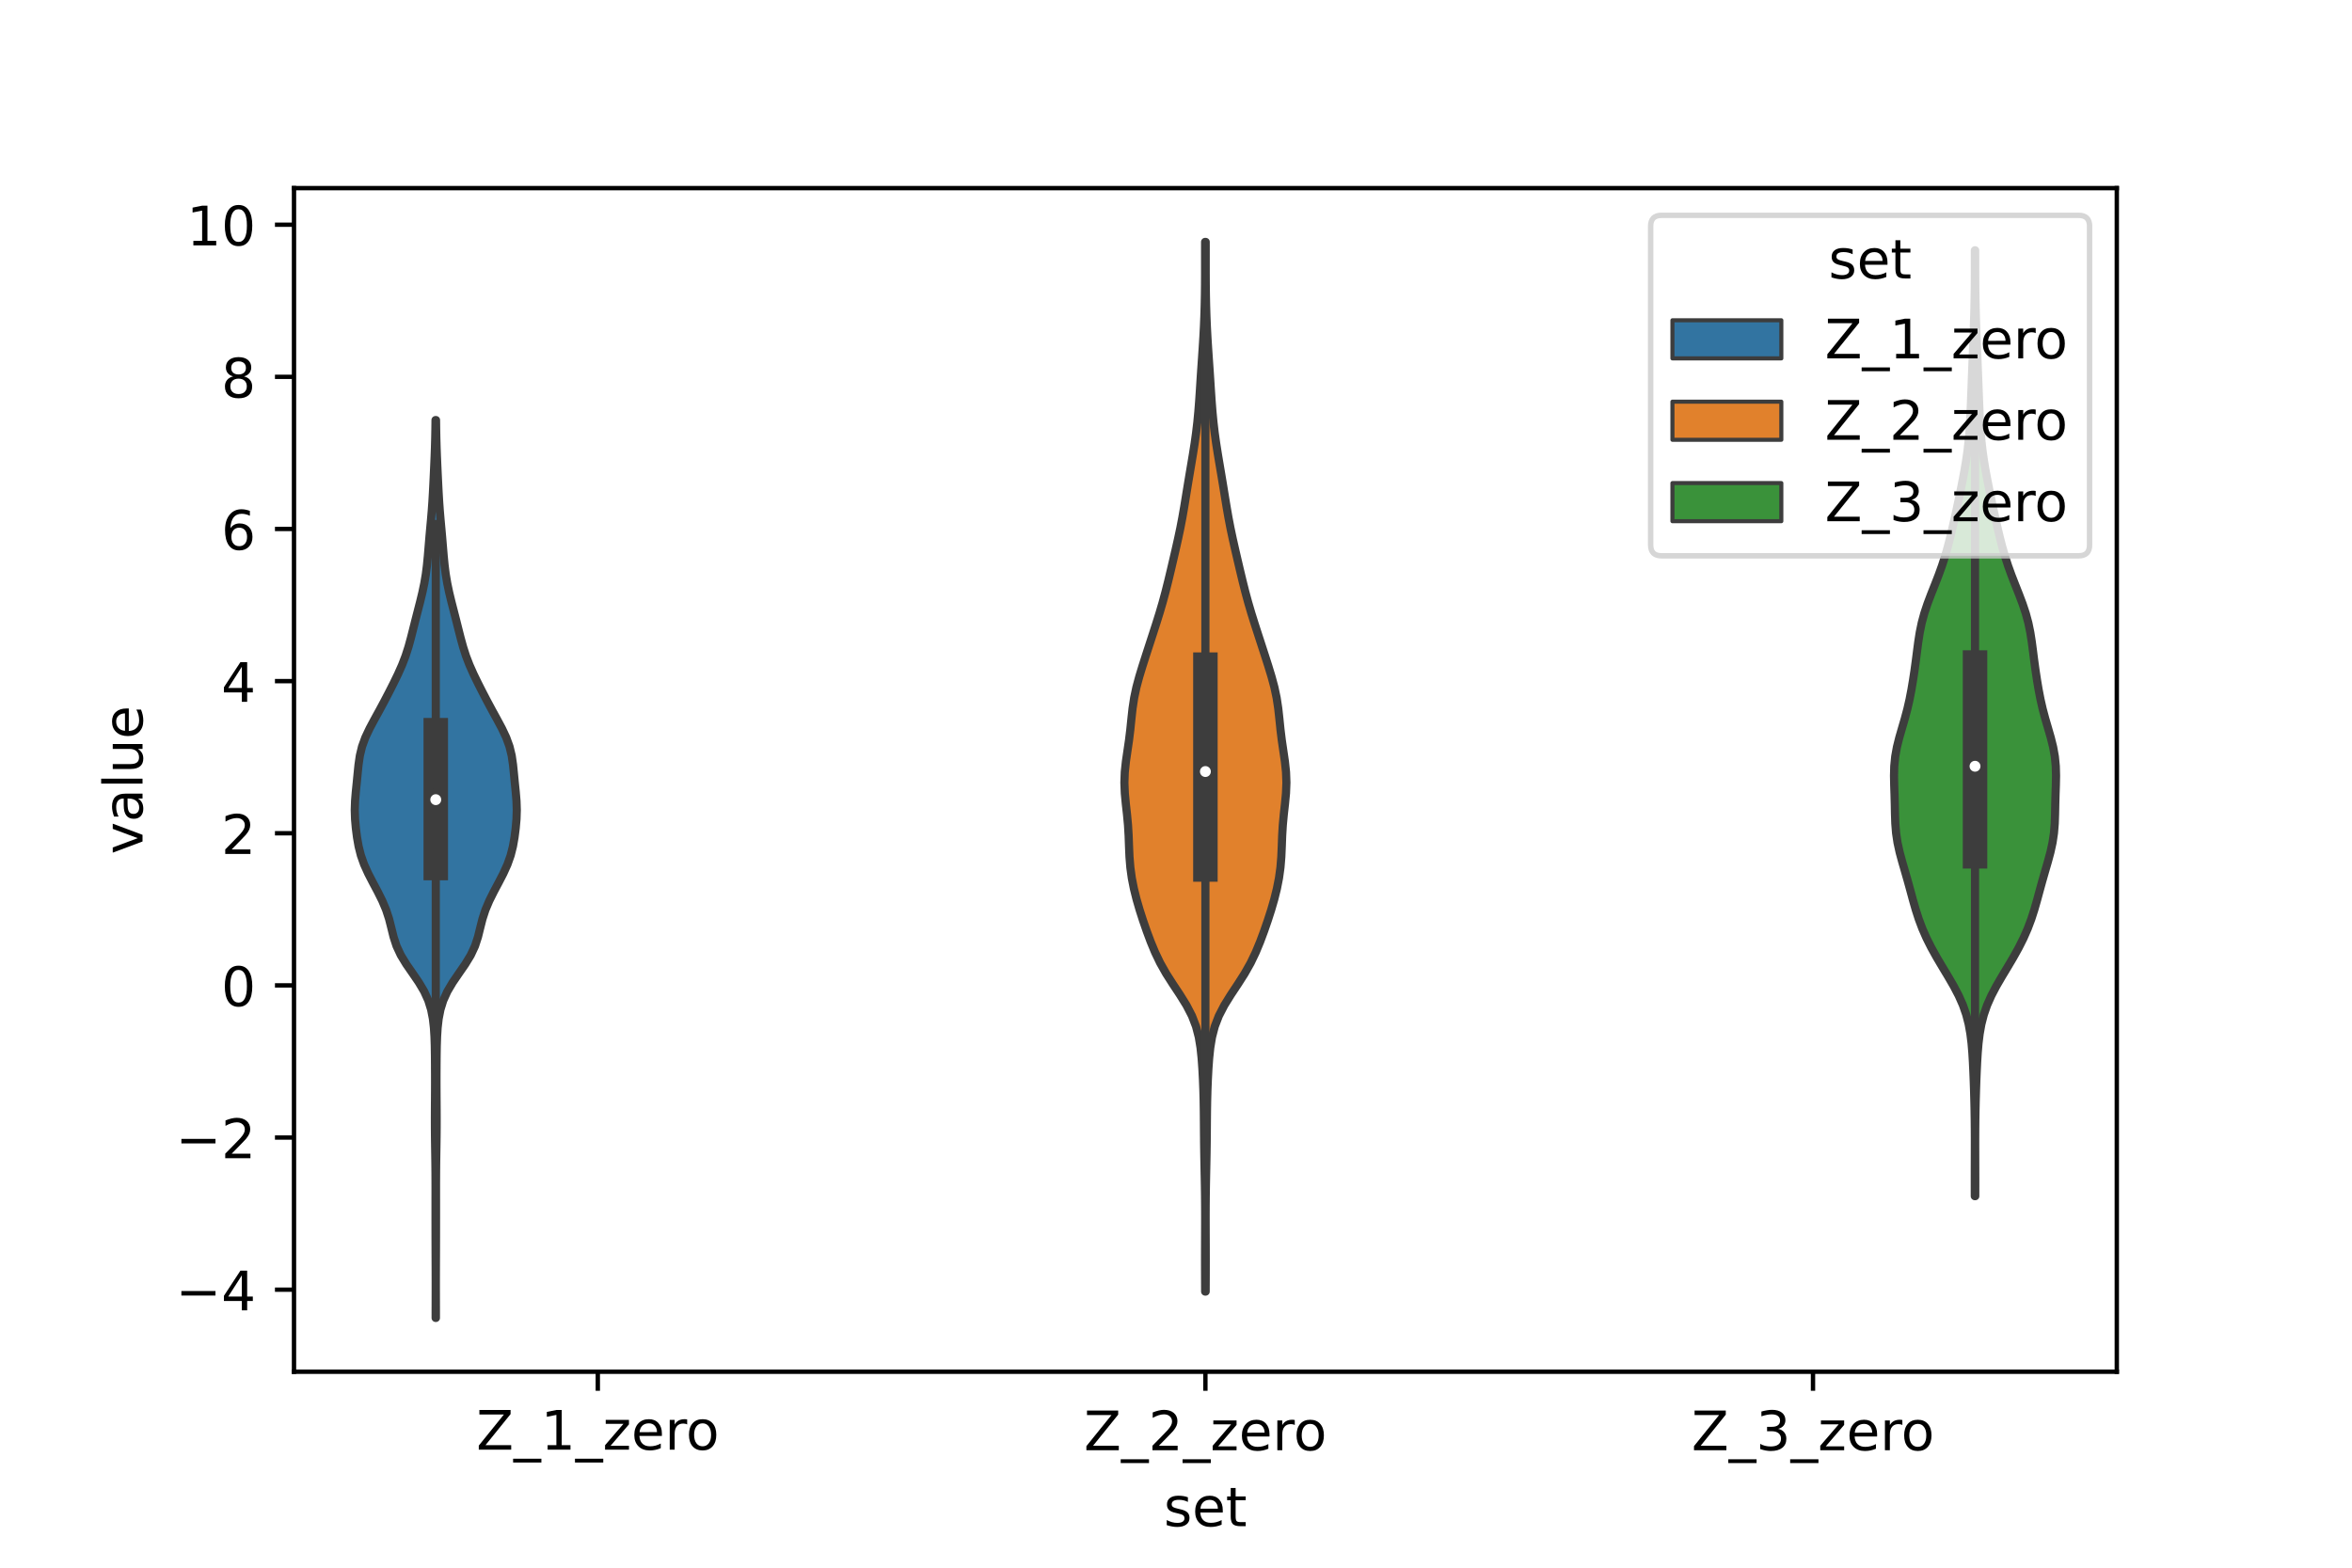<?xml version="1.0" encoding="utf-8" standalone="no"?>
<!DOCTYPE svg PUBLIC "-//W3C//DTD SVG 1.1//EN"
  "http://www.w3.org/Graphics/SVG/1.1/DTD/svg11.dtd">
<!-- Created with matplotlib (https://matplotlib.org/) -->
<svg height="288pt" version="1.1" viewBox="0 0 432 288" width="432pt" xmlns="http://www.w3.org/2000/svg" xmlns:xlink="http://www.w3.org/1999/xlink">
 <defs>
  <style type="text/css">*{stroke-linecap:butt;stroke-linejoin:round;}</style>
 </defs>
 <g id="figure_1">
  <g id="patch_1">
   <path d="M 0 288 
L 432 288 
L 432 0 
L 0 0 
z
" style="fill:#ffffff;"/>
  </g>
  <g id="axes_1">
   <g id="patch_2">
    <path d="M 54 252 
L 388.8 252 
L 388.8 34.56 
L 54 34.56 
z
" style="fill:#ffffff;"/>
   </g>
   <g id="PolyCollection_1">
    <defs>
     <path d="M 80.065 -45.884 
L 80.015 -45.884 
L 80.017 -47.55 
L 80.021 -49.216 
L 80.025 -50.882 
L 80.026 -52.548 
L 80.022 -54.214 
L 80.016 -55.88 
L 80.009 -57.546 
L 80.003 -59.212 
L 79.999 -60.878 
L 79.996 -62.545 
L 79.994 -64.211 
L 79.994 -65.877 
L 79.994 -67.543 
L 79.996 -69.209 
L 79.994 -70.875 
L 79.986 -72.541 
L 79.97 -74.207 
L 79.946 -75.873 
L 79.919 -77.539 
L 79.896 -79.206 
L 79.882 -80.872 
L 79.879 -82.538 
L 79.885 -84.204 
L 79.897 -85.87 
L 79.907 -87.536 
L 79.912 -89.202 
L 79.909 -90.868 
L 79.901 -92.534 
L 79.886 -94.2 
L 79.859 -95.867 
L 79.804 -97.533 
L 79.7 -99.199 
L 79.51 -100.865 
L 79.185 -102.531 
L 78.668 -104.197 
L 77.913 -105.863 
L 76.926 -107.529 
L 75.786 -109.195 
L 74.633 -110.861 
L 73.618 -112.527 
L 72.839 -114.194 
L 72.293 -115.86 
L 71.881 -117.526 
L 71.459 -119.192 
L 70.915 -120.858 
L 70.21 -122.524 
L 69.38 -124.19 
L 68.493 -125.856 
L 67.632 -127.522 
L 66.876 -129.188 
L 66.285 -130.855 
L 65.865 -132.521 
L 65.573 -134.187 
L 65.36 -135.853 
L 65.214 -137.519 
L 65.16 -139.185 
L 65.215 -140.851 
L 65.353 -142.517 
L 65.523 -144.183 
L 65.684 -145.849 
L 65.852 -147.515 
L 66.095 -149.182 
L 66.497 -150.848 
L 67.103 -152.514 
L 67.89 -154.18 
L 68.78 -155.846 
L 69.695 -157.512 
L 70.59 -159.178 
L 71.458 -160.844 
L 72.303 -162.51 
L 73.112 -164.176 
L 73.853 -165.843 
L 74.494 -167.509 
L 75.028 -169.175 
L 75.484 -170.841 
L 75.906 -172.507 
L 76.325 -174.173 
L 76.753 -175.839 
L 77.181 -177.505 
L 77.582 -179.171 
L 77.931 -180.837 
L 78.211 -182.503 
L 78.422 -184.17 
L 78.584 -185.836 
L 78.723 -187.502 
L 78.861 -189.168 
L 79.009 -190.834 
L 79.162 -192.5 
L 79.302 -194.166 
L 79.421 -195.832 
L 79.519 -197.498 
L 79.604 -199.164 
L 79.684 -200.831 
L 79.76 -202.497 
L 79.831 -204.163 
L 79.892 -205.829 
L 79.938 -207.495 
L 79.971 -209.161 
L 79.993 -210.827 
L 80.087 -210.827 
L 80.087 -210.827 
L 80.109 -209.161 
L 80.142 -207.495 
L 80.188 -205.829 
L 80.249 -204.163 
L 80.32 -202.497 
L 80.396 -200.831 
L 80.476 -199.164 
L 80.561 -197.498 
L 80.659 -195.832 
L 80.778 -194.166 
L 80.918 -192.5 
L 81.071 -190.834 
L 81.219 -189.168 
L 81.357 -187.502 
L 81.496 -185.836 
L 81.658 -184.17 
L 81.869 -182.503 
L 82.149 -180.837 
L 82.498 -179.171 
L 82.899 -177.505 
L 83.327 -175.839 
L 83.755 -174.173 
L 84.174 -172.507 
L 84.596 -170.841 
L 85.052 -169.175 
L 85.586 -167.509 
L 86.227 -165.843 
L 86.968 -164.176 
L 87.777 -162.51 
L 88.622 -160.844 
L 89.49 -159.178 
L 90.385 -157.512 
L 91.3 -155.846 
L 92.19 -154.18 
L 92.977 -152.514 
L 93.583 -150.848 
L 93.985 -149.182 
L 94.228 -147.515 
L 94.396 -145.849 
L 94.557 -144.183 
L 94.727 -142.517 
L 94.865 -140.851 
L 94.92 -139.185 
L 94.866 -137.519 
L 94.72 -135.853 
L 94.507 -134.187 
L 94.215 -132.521 
L 93.795 -130.855 
L 93.204 -129.188 
L 92.448 -127.522 
L 91.587 -125.856 
L 90.7 -124.19 
L 89.87 -122.524 
L 89.165 -120.858 
L 88.621 -119.192 
L 88.199 -117.526 
L 87.787 -115.86 
L 87.241 -114.194 
L 86.462 -112.527 
L 85.447 -110.861 
L 84.294 -109.195 
L 83.154 -107.529 
L 82.167 -105.863 
L 81.412 -104.197 
L 80.895 -102.531 
L 80.57 -100.865 
L 80.38 -99.199 
L 80.276 -97.533 
L 80.221 -95.867 
L 80.194 -94.2 
L 80.179 -92.534 
L 80.171 -90.868 
L 80.168 -89.202 
L 80.173 -87.536 
L 80.183 -85.87 
L 80.195 -84.204 
L 80.201 -82.538 
L 80.198 -80.872 
L 80.184 -79.206 
L 80.161 -77.539 
L 80.134 -75.873 
L 80.11 -74.207 
L 80.094 -72.541 
L 80.086 -70.875 
L 80.084 -69.209 
L 80.086 -67.543 
L 80.086 -65.877 
L 80.086 -64.211 
L 80.084 -62.545 
L 80.081 -60.878 
L 80.077 -59.212 
L 80.071 -57.546 
L 80.064 -55.88 
L 80.058 -54.214 
L 80.054 -52.548 
L 80.055 -50.882 
L 80.059 -49.216 
L 80.063 -47.55 
L 80.065 -45.884 
z
" id="mbf8d7dcdfc" style="stroke:#3d3d3d;stroke-width:1.5;"/>
    </defs>
    <g clip-path="url(#p9478567423)">
     <use style="fill:#3274a1;stroke:#3d3d3d;stroke-width:1.5;" x="0" xlink:href="#mbf8d7dcdfc" y="288"/>
    </g>
   </g>
   <g id="PolyCollection_2">
    <defs>
     <path d="M 221.446 -50.726 
L 221.354 -50.726 
L 221.345 -52.674 
L 221.339 -54.622 
L 221.336 -56.569 
L 221.339 -58.517 
L 221.346 -60.465 
L 221.353 -62.413 
L 221.357 -64.361 
L 221.352 -66.308 
L 221.336 -68.256 
L 221.308 -70.204 
L 221.271 -72.152 
L 221.23 -74.099 
L 221.193 -76.047 
L 221.164 -77.995 
L 221.145 -79.943 
L 221.13 -81.891 
L 221.112 -83.838 
L 221.08 -85.786 
L 221.028 -87.734 
L 220.952 -89.682 
L 220.85 -91.629 
L 220.711 -93.577 
L 220.507 -95.525 
L 220.187 -97.473 
L 219.683 -99.421 
L 218.935 -101.368 
L 217.928 -103.316 
L 216.719 -105.264 
L 215.426 -107.212 
L 214.185 -109.159 
L 213.087 -111.107 
L 212.152 -113.055 
L 211.345 -115.003 
L 210.619 -116.951 
L 209.944 -118.898 
L 209.317 -120.846 
L 208.752 -122.794 
L 208.267 -124.742 
L 207.883 -126.69 
L 207.615 -128.637 
L 207.456 -130.585 
L 207.371 -132.533 
L 207.299 -134.481 
L 207.183 -136.428 
L 207.001 -138.376 
L 206.783 -140.324 
L 206.598 -142.272 
L 206.52 -144.22 
L 206.592 -146.167 
L 206.8 -148.115 
L 207.084 -150.063 
L 207.369 -152.011 
L 207.608 -153.958 
L 207.806 -155.906 
L 208.02 -157.854 
L 208.315 -159.802 
L 208.729 -161.75 
L 209.253 -163.697 
L 209.846 -165.645 
L 210.47 -167.593 
L 211.102 -169.541 
L 211.736 -171.488 
L 212.365 -173.436 
L 212.974 -175.384 
L 213.546 -177.332 
L 214.074 -179.28 
L 214.564 -181.227 
L 215.031 -183.175 
L 215.488 -185.123 
L 215.94 -187.071 
L 216.379 -189.018 
L 216.791 -190.966 
L 217.165 -192.914 
L 217.504 -194.862 
L 217.823 -196.81 
L 218.139 -198.757 
L 218.463 -200.705 
L 218.792 -202.653 
L 219.117 -204.601 
L 219.423 -206.549 
L 219.694 -208.496 
L 219.923 -210.444 
L 220.109 -212.392 
L 220.26 -214.34 
L 220.39 -216.287 
L 220.514 -218.235 
L 220.642 -220.183 
L 220.776 -222.131 
L 220.907 -224.079 
L 221.028 -226.026 
L 221.131 -227.974 
L 221.212 -229.922 
L 221.272 -231.87 
L 221.311 -233.817 
L 221.334 -235.765 
L 221.343 -237.713 
L 221.344 -239.661 
L 221.344 -241.609 
L 221.347 -243.556 
L 221.453 -243.556 
L 221.453 -243.556 
L 221.456 -241.609 
L 221.456 -239.661 
L 221.457 -237.713 
L 221.466 -235.765 
L 221.489 -233.817 
L 221.528 -231.87 
L 221.588 -229.922 
L 221.669 -227.974 
L 221.772 -226.026 
L 221.893 -224.079 
L 222.024 -222.131 
L 222.158 -220.183 
L 222.286 -218.235 
L 222.41 -216.287 
L 222.54 -214.34 
L 222.691 -212.392 
L 222.877 -210.444 
L 223.106 -208.496 
L 223.377 -206.549 
L 223.683 -204.601 
L 224.008 -202.653 
L 224.337 -200.705 
L 224.661 -198.757 
L 224.977 -196.81 
L 225.296 -194.862 
L 225.635 -192.914 
L 226.009 -190.966 
L 226.421 -189.018 
L 226.86 -187.071 
L 227.312 -185.123 
L 227.769 -183.175 
L 228.236 -181.227 
L 228.726 -179.28 
L 229.254 -177.332 
L 229.826 -175.384 
L 230.435 -173.436 
L 231.064 -171.488 
L 231.698 -169.541 
L 232.33 -167.593 
L 232.954 -165.645 
L 233.547 -163.697 
L 234.071 -161.75 
L 234.485 -159.802 
L 234.78 -157.854 
L 234.994 -155.906 
L 235.192 -153.958 
L 235.431 -152.011 
L 235.716 -150.063 
L 236 -148.115 
L 236.208 -146.167 
L 236.28 -144.22 
L 236.202 -142.272 
L 236.017 -140.324 
L 235.799 -138.376 
L 235.617 -136.428 
L 235.501 -134.481 
L 235.429 -132.533 
L 235.344 -130.585 
L 235.185 -128.637 
L 234.917 -126.69 
L 234.533 -124.742 
L 234.048 -122.794 
L 233.483 -120.846 
L 232.856 -118.898 
L 232.181 -116.951 
L 231.455 -115.003 
L 230.648 -113.055 
L 229.713 -111.107 
L 228.615 -109.159 
L 227.374 -107.212 
L 226.081 -105.264 
L 224.872 -103.316 
L 223.865 -101.368 
L 223.117 -99.421 
L 222.613 -97.473 
L 222.293 -95.525 
L 222.089 -93.577 
L 221.95 -91.629 
L 221.848 -89.682 
L 221.772 -87.734 
L 221.72 -85.786 
L 221.688 -83.838 
L 221.67 -81.891 
L 221.655 -79.943 
L 221.636 -77.995 
L 221.607 -76.047 
L 221.57 -74.099 
L 221.529 -72.152 
L 221.492 -70.204 
L 221.464 -68.256 
L 221.448 -66.308 
L 221.443 -64.361 
L 221.447 -62.413 
L 221.454 -60.465 
L 221.461 -58.517 
L 221.464 -56.569 
L 221.461 -54.622 
L 221.455 -52.674 
L 221.446 -50.726 
z
" id="md37f0e99a9" style="stroke:#3d3d3d;stroke-width:1.5;"/>
    </defs>
    <g clip-path="url(#p9478567423)">
     <use style="fill:#e1812c;stroke:#3d3d3d;stroke-width:1.5;" x="0" xlink:href="#md37f0e99a9" y="288"/>
    </g>
   </g>
   <g id="PolyCollection_3">
    <defs>
     <path d="M 362.801 -68.256 
L 362.719 -68.256 
L 362.715 -70.011 
L 362.715 -71.766 
L 362.718 -73.521 
L 362.723 -75.277 
L 362.727 -77.032 
L 362.728 -78.787 
L 362.721 -80.542 
L 362.704 -82.297 
L 362.676 -84.052 
L 362.637 -85.808 
L 362.586 -87.563 
L 362.527 -89.318 
L 362.457 -91.073 
L 362.375 -92.828 
L 362.269 -94.584 
L 362.123 -96.339 
L 361.909 -98.094 
L 361.595 -99.849 
L 361.145 -101.604 
L 360.533 -103.359 
L 359.753 -105.115 
L 358.83 -106.87 
L 357.811 -108.625 
L 356.754 -110.38 
L 355.715 -112.135 
L 354.739 -113.891 
L 353.856 -115.646 
L 353.084 -117.401 
L 352.424 -119.156 
L 351.858 -120.911 
L 351.356 -122.667 
L 350.88 -124.422 
L 350.397 -126.177 
L 349.893 -127.932 
L 349.383 -129.687 
L 348.909 -131.442 
L 348.524 -133.198 
L 348.261 -134.953 
L 348.119 -136.708 
L 348.058 -138.463 
L 348.023 -140.218 
L 347.975 -141.974 
L 347.915 -143.729 
L 347.88 -145.484 
L 347.926 -147.239 
L 348.098 -148.994 
L 348.413 -150.75 
L 348.85 -152.505 
L 349.357 -154.26 
L 349.87 -156.015 
L 350.337 -157.77 
L 350.738 -159.525 
L 351.076 -161.281 
L 351.371 -163.036 
L 351.637 -164.791 
L 351.878 -166.546 
L 352.102 -168.301 
L 352.332 -170.057 
L 352.606 -171.812 
L 352.968 -173.567 
L 353.442 -175.322 
L 354.026 -177.077 
L 354.689 -178.832 
L 355.386 -180.588 
L 356.069 -182.343 
L 356.703 -184.098 
L 357.271 -185.853 
L 357.773 -187.608 
L 358.225 -189.364 
L 358.642 -191.119 
L 359.038 -192.874 
L 359.422 -194.629 
L 359.796 -196.384 
L 360.16 -198.14 
L 360.509 -199.895 
L 360.835 -201.65 
L 361.127 -203.405 
L 361.376 -205.16 
L 361.577 -206.915 
L 361.73 -208.671 
L 361.844 -210.426 
L 361.931 -212.181 
L 362.005 -213.936 
L 362.074 -215.691 
L 362.141 -217.447 
L 362.208 -219.202 
L 362.275 -220.957 
L 362.343 -222.712 
L 362.412 -224.467 
L 362.48 -226.222 
L 362.545 -227.978 
L 362.601 -229.733 
L 362.648 -231.488 
L 362.684 -233.243 
L 362.708 -234.998 
L 362.721 -236.754 
L 362.728 -238.509 
L 362.73 -240.264 
L 362.732 -242.019 
L 362.788 -242.019 
L 362.788 -242.019 
L 362.79 -240.264 
L 362.792 -238.509 
L 362.799 -236.754 
L 362.812 -234.998 
L 362.836 -233.243 
L 362.872 -231.488 
L 362.919 -229.733 
L 362.975 -227.978 
L 363.04 -226.222 
L 363.108 -224.467 
L 363.177 -222.712 
L 363.245 -220.957 
L 363.312 -219.202 
L 363.379 -217.447 
L 363.446 -215.691 
L 363.515 -213.936 
L 363.589 -212.181 
L 363.676 -210.426 
L 363.79 -208.671 
L 363.943 -206.915 
L 364.144 -205.16 
L 364.393 -203.405 
L 364.685 -201.65 
L 365.011 -199.895 
L 365.36 -198.14 
L 365.724 -196.384 
L 366.098 -194.629 
L 366.482 -192.874 
L 366.878 -191.119 
L 367.295 -189.364 
L 367.747 -187.608 
L 368.249 -185.853 
L 368.817 -184.098 
L 369.451 -182.343 
L 370.134 -180.588 
L 370.831 -178.832 
L 371.494 -177.077 
L 372.078 -175.322 
L 372.552 -173.567 
L 372.914 -171.812 
L 373.188 -170.057 
L 373.418 -168.301 
L 373.642 -166.546 
L 373.883 -164.791 
L 374.149 -163.036 
L 374.444 -161.281 
L 374.782 -159.525 
L 375.183 -157.77 
L 375.65 -156.015 
L 376.163 -154.26 
L 376.67 -152.505 
L 377.107 -150.75 
L 377.422 -148.994 
L 377.594 -147.239 
L 377.64 -145.484 
L 377.605 -143.729 
L 377.545 -141.974 
L 377.497 -140.218 
L 377.462 -138.463 
L 377.401 -136.708 
L 377.259 -134.953 
L 376.996 -133.198 
L 376.611 -131.442 
L 376.137 -129.687 
L 375.627 -127.932 
L 375.123 -126.177 
L 374.64 -124.422 
L 374.164 -122.667 
L 373.662 -120.911 
L 373.096 -119.156 
L 372.436 -117.401 
L 371.664 -115.646 
L 370.781 -113.891 
L 369.805 -112.135 
L 368.766 -110.38 
L 367.709 -108.625 
L 366.69 -106.87 
L 365.767 -105.115 
L 364.987 -103.359 
L 364.375 -101.604 
L 363.925 -99.849 
L 363.611 -98.094 
L 363.397 -96.339 
L 363.251 -94.584 
L 363.145 -92.828 
L 363.063 -91.073 
L 362.993 -89.318 
L 362.934 -87.563 
L 362.883 -85.808 
L 362.844 -84.052 
L 362.816 -82.297 
L 362.799 -80.542 
L 362.792 -78.787 
L 362.793 -77.032 
L 362.797 -75.277 
L 362.802 -73.521 
L 362.805 -71.766 
L 362.805 -70.011 
L 362.801 -68.256 
z
" id="m9f0890b90f" style="stroke:#3d3d3d;stroke-width:1.5;"/>
    </defs>
    <g clip-path="url(#p9478567423)">
     <use style="fill:#3a923a;stroke:#3d3d3d;stroke-width:1.5;" x="0" xlink:href="#m9f0890b90f" y="288"/>
    </g>
   </g>
   <g id="patch_3">
    <path clip-path="url(#p9478567423)" d="M 109.8 181.027 
L 109.8 181.027 
L 109.8 181.027 
L 109.8 181.027 
z
" style="fill:#3274a1;stroke:#3d3d3d;stroke-linejoin:miter;stroke-width:0.75;"/>
   </g>
   <g id="patch_4">
    <path clip-path="url(#p9478567423)" d="M 109.8 181.027 
L 109.8 181.027 
L 109.8 181.027 
L 109.8 181.027 
z
" style="fill:#e1812c;stroke:#3d3d3d;stroke-linejoin:miter;stroke-width:0.75;"/>
   </g>
   <g id="patch_5">
    <path clip-path="url(#p9478567423)" d="M 109.8 181.027 
L 109.8 181.027 
L 109.8 181.027 
L 109.8 181.027 
z
" style="fill:#3a923a;stroke:#3d3d3d;stroke-linejoin:miter;stroke-width:0.75;"/>
   </g>
   <g id="matplotlib.axis_1">
    <g id="xtick_1">
     <g id="line2d_1">
      <defs>
       <path d="M 0 0 
L 0 3.5 
" id="m2b8c03f93f" style="stroke:#000000;stroke-width:0.8;"/>
      </defs>
      <g>
       <use style="stroke:#000000;stroke-width:0.8;" x="109.8" xlink:href="#m2b8c03f93f" y="252"/>
      </g>
     </g>
     <g id="text_1">
      <!-- Z_1_zero -->
      <g transform="translate(87.491 266.32)scale(0.1 -0.1)">
       <defs>
        <path d="M 5.609 72.906 
L 62.891 72.906 
L 62.891 65.375 
L 16.797 8.297 
L 64.016 8.297 
L 64.016 0 
L 4.5 0 
L 4.5 7.516 
L 50.594 64.594 
L 5.609 64.594 
z
" id="DejaVuSans-90"/>
        <path d="M 50.984 -16.609 
L 50.984 -23.578 
L -0.984 -23.578 
L -0.984 -16.609 
z
" id="DejaVuSans-95"/>
        <path d="M 12.406 8.297 
L 28.516 8.297 
L 28.516 63.922 
L 10.984 60.406 
L 10.984 69.391 
L 28.422 72.906 
L 38.281 72.906 
L 38.281 8.297 
L 54.391 8.297 
L 54.391 0 
L 12.406 0 
z
" id="DejaVuSans-49"/>
        <path d="M 5.516 54.688 
L 48.188 54.688 
L 48.188 46.484 
L 14.406 7.172 
L 48.188 7.172 
L 48.188 0 
L 4.297 0 
L 4.297 8.203 
L 38.094 47.516 
L 5.516 47.516 
z
" id="DejaVuSans-122"/>
        <path d="M 56.203 29.594 
L 56.203 25.203 
L 14.891 25.203 
Q 15.484 15.922 20.484 11.062 
Q 25.484 6.203 34.422 6.203 
Q 39.594 6.203 44.453 7.469 
Q 49.312 8.734 54.109 11.281 
L 54.109 2.781 
Q 49.266 0.734 44.188 -0.344 
Q 39.109 -1.422 33.891 -1.422 
Q 20.797 -1.422 13.156 6.188 
Q 5.516 13.812 5.516 26.812 
Q 5.516 40.234 12.766 48.109 
Q 20.016 56 32.328 56 
Q 43.359 56 49.781 48.891 
Q 56.203 41.797 56.203 29.594 
z
M 47.219 32.234 
Q 47.125 39.594 43.094 43.984 
Q 39.062 48.391 32.422 48.391 
Q 24.906 48.391 20.391 44.141 
Q 15.875 39.891 15.188 32.172 
z
" id="DejaVuSans-101"/>
        <path d="M 41.109 46.297 
Q 39.594 47.172 37.812 47.578 
Q 36.031 48 33.891 48 
Q 26.266 48 22.188 43.047 
Q 18.109 38.094 18.109 28.812 
L 18.109 0 
L 9.078 0 
L 9.078 54.688 
L 18.109 54.688 
L 18.109 46.188 
Q 20.953 51.172 25.484 53.578 
Q 30.031 56 36.531 56 
Q 37.453 56 38.578 55.875 
Q 39.703 55.766 41.062 55.516 
z
" id="DejaVuSans-114"/>
        <path d="M 30.609 48.391 
Q 23.391 48.391 19.188 42.75 
Q 14.984 37.109 14.984 27.297 
Q 14.984 17.484 19.156 11.844 
Q 23.344 6.203 30.609 6.203 
Q 37.797 6.203 41.984 11.859 
Q 46.188 17.531 46.188 27.297 
Q 46.188 37.016 41.984 42.703 
Q 37.797 48.391 30.609 48.391 
z
M 30.609 56 
Q 42.328 56 49.016 48.375 
Q 55.719 40.766 55.719 27.297 
Q 55.719 13.875 49.016 6.219 
Q 42.328 -1.422 30.609 -1.422 
Q 18.844 -1.422 12.172 6.219 
Q 5.516 13.875 5.516 27.297 
Q 5.516 40.766 12.172 48.375 
Q 18.844 56 30.609 56 
z
" id="DejaVuSans-111"/>
       </defs>
       <use xlink:href="#DejaVuSans-90"/>
       <use x="68.506" xlink:href="#DejaVuSans-95"/>
       <use x="118.506" xlink:href="#DejaVuSans-49"/>
       <use x="182.129" xlink:href="#DejaVuSans-95"/>
       <use x="232.129" xlink:href="#DejaVuSans-122"/>
       <use x="284.619" xlink:href="#DejaVuSans-101"/>
       <use x="346.143" xlink:href="#DejaVuSans-114"/>
       <use x="385.006" xlink:href="#DejaVuSans-111"/>
      </g>
     </g>
    </g>
    <g id="xtick_2">
     <g id="line2d_2">
      <g>
       <use style="stroke:#000000;stroke-width:0.8;" x="221.4" xlink:href="#m2b8c03f93f" y="252"/>
      </g>
     </g>
     <g id="text_2">
      <!-- Z_2_zero -->
      <g transform="translate(199.091 266.422)scale(0.1 -0.1)">
       <defs>
        <path d="M 19.188 8.297 
L 53.609 8.297 
L 53.609 0 
L 7.328 0 
L 7.328 8.297 
Q 12.938 14.109 22.625 23.891 
Q 32.328 33.688 34.812 36.531 
Q 39.547 41.844 41.422 45.531 
Q 43.312 49.219 43.312 52.781 
Q 43.312 58.594 39.234 62.25 
Q 35.156 65.922 28.609 65.922 
Q 23.969 65.922 18.812 64.312 
Q 13.672 62.703 7.812 59.422 
L 7.812 69.391 
Q 13.766 71.781 18.938 73 
Q 24.125 74.219 28.422 74.219 
Q 39.75 74.219 46.484 68.547 
Q 53.219 62.891 53.219 53.422 
Q 53.219 48.922 51.531 44.891 
Q 49.859 40.875 45.406 35.406 
Q 44.188 33.984 37.641 27.219 
Q 31.109 20.453 19.188 8.297 
z
" id="DejaVuSans-50"/>
       </defs>
       <use xlink:href="#DejaVuSans-90"/>
       <use x="68.506" xlink:href="#DejaVuSans-95"/>
       <use x="118.506" xlink:href="#DejaVuSans-50"/>
       <use x="182.129" xlink:href="#DejaVuSans-95"/>
       <use x="232.129" xlink:href="#DejaVuSans-122"/>
       <use x="284.619" xlink:href="#DejaVuSans-101"/>
       <use x="346.143" xlink:href="#DejaVuSans-114"/>
       <use x="385.006" xlink:href="#DejaVuSans-111"/>
      </g>
     </g>
    </g>
    <g id="xtick_3">
     <g id="line2d_3">
      <g>
       <use style="stroke:#000000;stroke-width:0.8;" x="333" xlink:href="#m2b8c03f93f" y="252"/>
      </g>
     </g>
     <g id="text_3">
      <!-- Z_3_zero -->
      <g transform="translate(310.691 266.422)scale(0.1 -0.1)">
       <defs>
        <path d="M 40.578 39.312 
Q 47.656 37.797 51.625 33 
Q 55.609 28.219 55.609 21.188 
Q 55.609 10.406 48.188 4.484 
Q 40.766 -1.422 27.094 -1.422 
Q 22.516 -1.422 17.656 -0.516 
Q 12.797 0.391 7.625 2.203 
L 7.625 11.719 
Q 11.719 9.328 16.594 8.109 
Q 21.484 6.891 26.812 6.891 
Q 36.078 6.891 40.938 10.547 
Q 45.797 14.203 45.797 21.188 
Q 45.797 27.641 41.281 31.266 
Q 36.766 34.906 28.719 34.906 
L 20.219 34.906 
L 20.219 43.016 
L 29.109 43.016 
Q 36.375 43.016 40.234 45.922 
Q 44.094 48.828 44.094 54.297 
Q 44.094 59.906 40.109 62.906 
Q 36.141 65.922 28.719 65.922 
Q 24.656 65.922 20.016 65.031 
Q 15.375 64.156 9.812 62.312 
L 9.812 71.094 
Q 15.438 72.656 20.344 73.438 
Q 25.25 74.219 29.594 74.219 
Q 40.828 74.219 47.359 69.109 
Q 53.906 64.016 53.906 55.328 
Q 53.906 49.266 50.438 45.094 
Q 46.969 40.922 40.578 39.312 
z
" id="DejaVuSans-51"/>
       </defs>
       <use xlink:href="#DejaVuSans-90"/>
       <use x="68.506" xlink:href="#DejaVuSans-95"/>
       <use x="118.506" xlink:href="#DejaVuSans-51"/>
       <use x="182.129" xlink:href="#DejaVuSans-95"/>
       <use x="232.129" xlink:href="#DejaVuSans-122"/>
       <use x="284.619" xlink:href="#DejaVuSans-101"/>
       <use x="346.143" xlink:href="#DejaVuSans-114"/>
       <use x="385.006" xlink:href="#DejaVuSans-111"/>
      </g>
     </g>
    </g>
    <g id="text_4">
     <!-- set -->
     <g transform="translate(213.759 280.378)scale(0.1 -0.1)">
      <defs>
       <path d="M 44.281 53.078 
L 44.281 44.578 
Q 40.484 46.531 36.375 47.5 
Q 32.281 48.484 27.875 48.484 
Q 21.188 48.484 17.844 46.438 
Q 14.5 44.391 14.5 40.281 
Q 14.5 37.156 16.891 35.375 
Q 19.281 33.594 26.516 31.984 
L 29.594 31.297 
Q 39.156 29.25 43.188 25.516 
Q 47.219 21.781 47.219 15.094 
Q 47.219 7.469 41.188 3.016 
Q 35.156 -1.422 24.609 -1.422 
Q 20.219 -1.422 15.453 -0.562 
Q 10.688 0.297 5.422 2 
L 5.422 11.281 
Q 10.406 8.688 15.234 7.391 
Q 20.062 6.109 24.812 6.109 
Q 31.156 6.109 34.562 8.281 
Q 37.984 10.453 37.984 14.406 
Q 37.984 18.062 35.516 20.016 
Q 33.062 21.969 24.703 23.781 
L 21.578 24.516 
Q 13.234 26.266 9.516 29.906 
Q 5.812 33.547 5.812 39.891 
Q 5.812 47.609 11.281 51.797 
Q 16.75 56 26.812 56 
Q 31.781 56 36.172 55.266 
Q 40.578 54.547 44.281 53.078 
z
" id="DejaVuSans-115"/>
       <path d="M 18.312 70.219 
L 18.312 54.688 
L 36.812 54.688 
L 36.812 47.703 
L 18.312 47.703 
L 18.312 18.016 
Q 18.312 11.328 20.141 9.422 
Q 21.969 7.516 27.594 7.516 
L 36.812 7.516 
L 36.812 0 
L 27.594 0 
Q 17.188 0 13.234 3.875 
Q 9.281 7.766 9.281 18.016 
L 9.281 47.703 
L 2.688 47.703 
L 2.688 54.688 
L 9.281 54.688 
L 9.281 70.219 
z
" id="DejaVuSans-116"/>
      </defs>
      <use xlink:href="#DejaVuSans-115"/>
      <use x="52.1" xlink:href="#DejaVuSans-101"/>
      <use x="113.623" xlink:href="#DejaVuSans-116"/>
     </g>
    </g>
   </g>
   <g id="matplotlib.axis_2">
    <g id="ytick_1">
     <g id="line2d_4">
      <defs>
       <path d="M 0 0 
L -3.5 0 
" id="m8e51a8c668" style="stroke:#000000;stroke-width:0.8;"/>
      </defs>
      <g>
       <use style="stroke:#000000;stroke-width:0.8;" x="54" xlink:href="#m8e51a8c668" y="236.925"/>
      </g>
     </g>
     <g id="text_5">
      <!-- −4 -->
      <g transform="translate(32.258 240.725)scale(0.1 -0.1)">
       <defs>
        <path d="M 10.594 35.5 
L 73.188 35.5 
L 73.188 27.203 
L 10.594 27.203 
z
" id="DejaVuSans-8722"/>
        <path d="M 37.797 64.312 
L 12.891 25.391 
L 37.797 25.391 
z
M 35.203 72.906 
L 47.609 72.906 
L 47.609 25.391 
L 58.016 25.391 
L 58.016 17.188 
L 47.609 17.188 
L 47.609 0 
L 37.797 0 
L 37.797 17.188 
L 4.891 17.188 
L 4.891 26.703 
z
" id="DejaVuSans-52"/>
       </defs>
       <use xlink:href="#DejaVuSans-8722"/>
       <use x="83.789" xlink:href="#DejaVuSans-52"/>
      </g>
     </g>
    </g>
    <g id="ytick_2">
     <g id="line2d_5">
      <g>
       <use style="stroke:#000000;stroke-width:0.8;" x="54" xlink:href="#m8e51a8c668" y="208.976"/>
      </g>
     </g>
     <g id="text_6">
      <!-- −2 -->
      <g transform="translate(32.258 212.775)scale(0.1 -0.1)">
       <use xlink:href="#DejaVuSans-8722"/>
       <use x="83.789" xlink:href="#DejaVuSans-50"/>
      </g>
     </g>
    </g>
    <g id="ytick_3">
     <g id="line2d_6">
      <g>
       <use style="stroke:#000000;stroke-width:0.8;" x="54" xlink:href="#m8e51a8c668" y="181.027"/>
      </g>
     </g>
     <g id="text_7">
      <!-- 0 -->
      <g transform="translate(40.638 184.826)scale(0.1 -0.1)">
       <defs>
        <path d="M 31.781 66.406 
Q 24.172 66.406 20.328 58.906 
Q 16.5 51.422 16.5 36.375 
Q 16.5 21.391 20.328 13.891 
Q 24.172 6.391 31.781 6.391 
Q 39.453 6.391 43.281 13.891 
Q 47.125 21.391 47.125 36.375 
Q 47.125 51.422 43.281 58.906 
Q 39.453 66.406 31.781 66.406 
z
M 31.781 74.219 
Q 44.047 74.219 50.516 64.516 
Q 56.984 54.828 56.984 36.375 
Q 56.984 17.969 50.516 8.266 
Q 44.047 -1.422 31.781 -1.422 
Q 19.531 -1.422 13.062 8.266 
Q 6.594 17.969 6.594 36.375 
Q 6.594 54.828 13.062 64.516 
Q 19.531 74.219 31.781 74.219 
z
" id="DejaVuSans-48"/>
       </defs>
       <use xlink:href="#DejaVuSans-48"/>
      </g>
     </g>
    </g>
    <g id="ytick_4">
     <g id="line2d_7">
      <g>
       <use style="stroke:#000000;stroke-width:0.8;" x="54" xlink:href="#m8e51a8c668" y="153.078"/>
      </g>
     </g>
     <g id="text_8">
      <!-- 2 -->
      <g transform="translate(40.638 156.877)scale(0.1 -0.1)">
       <use xlink:href="#DejaVuSans-50"/>
      </g>
     </g>
    </g>
    <g id="ytick_5">
     <g id="line2d_8">
      <g>
       <use style="stroke:#000000;stroke-width:0.8;" x="54" xlink:href="#m8e51a8c668" y="125.128"/>
      </g>
     </g>
     <g id="text_9">
      <!-- 4 -->
      <g transform="translate(40.638 128.928)scale(0.1 -0.1)">
       <use xlink:href="#DejaVuSans-52"/>
      </g>
     </g>
    </g>
    <g id="ytick_6">
     <g id="line2d_9">
      <g>
       <use style="stroke:#000000;stroke-width:0.8;" x="54" xlink:href="#m8e51a8c668" y="97.179"/>
      </g>
     </g>
     <g id="text_10">
      <!-- 6 -->
      <g transform="translate(40.638 100.978)scale(0.1 -0.1)">
       <defs>
        <path d="M 33.016 40.375 
Q 26.375 40.375 22.484 35.828 
Q 18.609 31.297 18.609 23.391 
Q 18.609 15.531 22.484 10.953 
Q 26.375 6.391 33.016 6.391 
Q 39.656 6.391 43.531 10.953 
Q 47.406 15.531 47.406 23.391 
Q 47.406 31.297 43.531 35.828 
Q 39.656 40.375 33.016 40.375 
z
M 52.594 71.297 
L 52.594 62.312 
Q 48.875 64.062 45.094 64.984 
Q 41.312 65.922 37.594 65.922 
Q 27.828 65.922 22.672 59.328 
Q 17.531 52.734 16.797 39.406 
Q 19.672 43.656 24.016 45.922 
Q 28.375 48.188 33.594 48.188 
Q 44.578 48.188 50.953 41.516 
Q 57.328 34.859 57.328 23.391 
Q 57.328 12.156 50.688 5.359 
Q 44.047 -1.422 33.016 -1.422 
Q 20.359 -1.422 13.672 8.266 
Q 6.984 17.969 6.984 36.375 
Q 6.984 53.656 15.188 63.938 
Q 23.391 74.219 37.203 74.219 
Q 40.922 74.219 44.703 73.484 
Q 48.484 72.75 52.594 71.297 
z
" id="DejaVuSans-54"/>
       </defs>
       <use xlink:href="#DejaVuSans-54"/>
      </g>
     </g>
    </g>
    <g id="ytick_7">
     <g id="line2d_10">
      <g>
       <use style="stroke:#000000;stroke-width:0.8;" x="54" xlink:href="#m8e51a8c668" y="69.23"/>
      </g>
     </g>
     <g id="text_11">
      <!-- 8 -->
      <g transform="translate(40.638 73.029)scale(0.1 -0.1)">
       <defs>
        <path d="M 31.781 34.625 
Q 24.75 34.625 20.719 30.859 
Q 16.703 27.094 16.703 20.516 
Q 16.703 13.922 20.719 10.156 
Q 24.75 6.391 31.781 6.391 
Q 38.812 6.391 42.859 10.172 
Q 46.922 13.969 46.922 20.516 
Q 46.922 27.094 42.891 30.859 
Q 38.875 34.625 31.781 34.625 
z
M 21.922 38.812 
Q 15.578 40.375 12.031 44.719 
Q 8.5 49.078 8.5 55.328 
Q 8.5 64.062 14.719 69.141 
Q 20.953 74.219 31.781 74.219 
Q 42.672 74.219 48.875 69.141 
Q 55.078 64.062 55.078 55.328 
Q 55.078 49.078 51.531 44.719 
Q 48 40.375 41.703 38.812 
Q 48.828 37.156 52.797 32.312 
Q 56.781 27.484 56.781 20.516 
Q 56.781 9.906 50.312 4.234 
Q 43.844 -1.422 31.781 -1.422 
Q 19.734 -1.422 13.25 4.234 
Q 6.781 9.906 6.781 20.516 
Q 6.781 27.484 10.781 32.312 
Q 14.797 37.156 21.922 38.812 
z
M 18.312 54.391 
Q 18.312 48.734 21.844 45.562 
Q 25.391 42.391 31.781 42.391 
Q 38.141 42.391 41.719 45.562 
Q 45.312 48.734 45.312 54.391 
Q 45.312 60.062 41.719 63.234 
Q 38.141 66.406 31.781 66.406 
Q 25.391 66.406 21.844 63.234 
Q 18.312 60.062 18.312 54.391 
z
" id="DejaVuSans-56"/>
       </defs>
       <use xlink:href="#DejaVuSans-56"/>
      </g>
     </g>
    </g>
    <g id="ytick_8">
     <g id="line2d_11">
      <g>
       <use style="stroke:#000000;stroke-width:0.8;" x="54" xlink:href="#m8e51a8c668" y="41.28"/>
      </g>
     </g>
     <g id="text_12">
      <!-- 10 -->
      <g transform="translate(34.275 45.08)scale(0.1 -0.1)">
       <use xlink:href="#DejaVuSans-49"/>
       <use x="63.623" xlink:href="#DejaVuSans-48"/>
      </g>
     </g>
    </g>
    <g id="text_13">
     <!-- value -->
     <g transform="translate(26.178 156.938)rotate(-90)scale(0.1 -0.1)">
      <defs>
       <path d="M 2.984 54.688 
L 12.5 54.688 
L 29.594 8.797 
L 46.688 54.688 
L 56.203 54.688 
L 35.688 0 
L 23.484 0 
z
" id="DejaVuSans-118"/>
       <path d="M 34.281 27.484 
Q 23.391 27.484 19.188 25 
Q 14.984 22.516 14.984 16.5 
Q 14.984 11.719 18.141 8.906 
Q 21.297 6.109 26.703 6.109 
Q 34.188 6.109 38.703 11.406 
Q 43.219 16.703 43.219 25.484 
L 43.219 27.484 
z
M 52.203 31.203 
L 52.203 0 
L 43.219 0 
L 43.219 8.297 
Q 40.141 3.328 35.547 0.953 
Q 30.953 -1.422 24.312 -1.422 
Q 15.922 -1.422 10.953 3.297 
Q 6 8.016 6 15.922 
Q 6 25.141 12.172 29.828 
Q 18.359 34.516 30.609 34.516 
L 43.219 34.516 
L 43.219 35.406 
Q 43.219 41.609 39.141 45 
Q 35.062 48.391 27.688 48.391 
Q 23 48.391 18.547 47.266 
Q 14.109 46.141 10.016 43.891 
L 10.016 52.203 
Q 14.938 54.109 19.578 55.047 
Q 24.219 56 28.609 56 
Q 40.484 56 46.344 49.844 
Q 52.203 43.703 52.203 31.203 
z
" id="DejaVuSans-97"/>
       <path d="M 9.422 75.984 
L 18.406 75.984 
L 18.406 0 
L 9.422 0 
z
" id="DejaVuSans-108"/>
       <path d="M 8.5 21.578 
L 8.5 54.688 
L 17.484 54.688 
L 17.484 21.922 
Q 17.484 14.156 20.5 10.266 
Q 23.531 6.391 29.594 6.391 
Q 36.859 6.391 41.078 11.031 
Q 45.312 15.672 45.312 23.688 
L 45.312 54.688 
L 54.297 54.688 
L 54.297 0 
L 45.312 0 
L 45.312 8.406 
Q 42.047 3.422 37.719 1 
Q 33.406 -1.422 27.688 -1.422 
Q 18.266 -1.422 13.375 4.438 
Q 8.5 10.297 8.5 21.578 
z
M 31.109 56 
z
" id="DejaVuSans-117"/>
      </defs>
      <use xlink:href="#DejaVuSans-118"/>
      <use x="59.18" xlink:href="#DejaVuSans-97"/>
      <use x="120.459" xlink:href="#DejaVuSans-108"/>
      <use x="148.242" xlink:href="#DejaVuSans-117"/>
      <use x="211.621" xlink:href="#DejaVuSans-101"/>
     </g>
    </g>
   </g>
   <g id="line2d_12">
    <path clip-path="url(#p9478567423)" d="M 80.04 196.419 
L 80.04 96.257 
" style="fill:none;stroke:#3d3d3d;stroke-linecap:square;stroke-width:1.5;"/>
   </g>
   <g id="line2d_13">
    <path clip-path="url(#p9478567423)" d="M 80.04 159.463 
L 80.04 134.137 
" style="fill:none;stroke:#3d3d3d;stroke-linecap:square;stroke-width:4.5;"/>
   </g>
   <g id="line2d_14">
    <path clip-path="url(#p9478567423)" d="M 221.4 215.175 
L 221.4 66.513 
" style="fill:none;stroke:#3d3d3d;stroke-linecap:square;stroke-width:1.5;"/>
   </g>
   <g id="line2d_15">
    <path clip-path="url(#p9478567423)" d="M 221.4 159.732 
L 221.4 122.105 
" style="fill:none;stroke:#3d3d3d;stroke-linecap:square;stroke-width:4.5;"/>
   </g>
   <g id="line2d_16">
    <path clip-path="url(#p9478567423)" d="M 362.76 201.901 
L 362.76 68.33 
" style="fill:none;stroke:#3d3d3d;stroke-linecap:square;stroke-width:1.5;"/>
   </g>
   <g id="line2d_17">
    <path clip-path="url(#p9478567423)" d="M 362.76 157.317 
L 362.76 121.713 
" style="fill:none;stroke:#3d3d3d;stroke-linecap:square;stroke-width:4.5;"/>
   </g>
   <g id="patch_6">
    <path d="M 54 252 
L 54 34.56 
" style="fill:none;stroke:#000000;stroke-linecap:square;stroke-linejoin:miter;stroke-width:0.8;"/>
   </g>
   <g id="patch_7">
    <path d="M 388.8 252 
L 388.8 34.56 
" style="fill:none;stroke:#000000;stroke-linecap:square;stroke-linejoin:miter;stroke-width:0.8;"/>
   </g>
   <g id="patch_8">
    <path d="M 54 252 
L 388.8 252 
" style="fill:none;stroke:#000000;stroke-linecap:square;stroke-linejoin:miter;stroke-width:0.8;"/>
   </g>
   <g id="patch_9">
    <path d="M 54 34.56 
L 388.8 34.56 
" style="fill:none;stroke:#000000;stroke-linecap:square;stroke-linejoin:miter;stroke-width:0.8;"/>
   </g>
   <g id="PathCollection_1">
    <defs>
     <path d="M 0 1.5 
C 0.398 1.5 0.779 1.342 1.061 1.061 
C 1.342 0.779 1.5 0.398 1.5 0 
C 1.5 -0.398 1.342 -0.779 1.061 -1.061 
C 0.779 -1.342 0.398 -1.5 0 -1.5 
C -0.398 -1.5 -0.779 -1.342 -1.061 -1.061 
C -1.342 -0.779 -1.5 -0.398 -1.5 0 
C -1.5 0.398 -1.342 0.779 -1.061 1.061 
C -0.779 1.342 -0.398 1.5 0 1.5 
z
" id="m5d197576c7" style="stroke:#3d3d3d;"/>
    </defs>
    <g clip-path="url(#p9478567423)">
     <use style="fill:#ffffff;stroke:#3d3d3d;" x="80.04" xlink:href="#m5d197576c7" y="146.905"/>
    </g>
   </g>
   <g id="PathCollection_2">
    <g clip-path="url(#p9478567423)">
     <use style="fill:#ffffff;stroke:#3d3d3d;" x="221.4" xlink:href="#m5d197576c7" y="141.74"/>
    </g>
   </g>
   <g id="PathCollection_3">
    <g clip-path="url(#p9478567423)">
     <use style="fill:#ffffff;stroke:#3d3d3d;" x="362.76" xlink:href="#m5d197576c7" y="140.768"/>
    </g>
   </g>
   <g id="legend_1">
    <g id="patch_10">
     <path d="M 305.181 102.107 
L 381.8 102.107 
Q 383.8 102.107 383.8 100.107 
L 383.8 41.56 
Q 383.8 39.56 381.8 39.56 
L 305.181 39.56 
Q 303.181 39.56 303.181 41.56 
L 303.181 100.107 
Q 303.181 102.107 305.181 102.107 
z
" style="fill:#ffffff;opacity:0.8;stroke:#cccccc;stroke-linejoin:miter;"/>
    </g>
    <g id="text_14">
     <!-- set -->
     <g transform="translate(335.849 51.158)scale(0.1 -0.1)">
      <use xlink:href="#DejaVuSans-115"/>
      <use x="52.1" xlink:href="#DejaVuSans-101"/>
      <use x="113.623" xlink:href="#DejaVuSans-116"/>
     </g>
    </g>
    <g id="patch_11">
     <path d="M 307.181 65.837 
L 327.181 65.837 
L 327.181 58.837 
L 307.181 58.837 
z
" style="fill:#3274a1;stroke:#3d3d3d;stroke-linejoin:miter;stroke-width:0.75;"/>
    </g>
    <g id="text_15">
     <!-- Z_1_zero -->
     <g transform="translate(335.181 65.837)scale(0.1 -0.1)">
      <use xlink:href="#DejaVuSans-90"/>
      <use x="68.506" xlink:href="#DejaVuSans-95"/>
      <use x="118.506" xlink:href="#DejaVuSans-49"/>
      <use x="182.129" xlink:href="#DejaVuSans-95"/>
      <use x="232.129" xlink:href="#DejaVuSans-122"/>
      <use x="284.619" xlink:href="#DejaVuSans-101"/>
      <use x="346.143" xlink:href="#DejaVuSans-114"/>
      <use x="385.006" xlink:href="#DejaVuSans-111"/>
     </g>
    </g>
    <g id="patch_12">
     <path d="M 307.181 80.793 
L 327.181 80.793 
L 327.181 73.793 
L 307.181 73.793 
z
" style="fill:#e1812c;stroke:#3d3d3d;stroke-linejoin:miter;stroke-width:0.75;"/>
    </g>
    <g id="text_16">
     <!-- Z_2_zero -->
     <g transform="translate(335.181 80.793)scale(0.1 -0.1)">
      <use xlink:href="#DejaVuSans-90"/>
      <use x="68.506" xlink:href="#DejaVuSans-95"/>
      <use x="118.506" xlink:href="#DejaVuSans-50"/>
      <use x="182.129" xlink:href="#DejaVuSans-95"/>
      <use x="232.129" xlink:href="#DejaVuSans-122"/>
      <use x="284.619" xlink:href="#DejaVuSans-101"/>
      <use x="346.143" xlink:href="#DejaVuSans-114"/>
      <use x="385.006" xlink:href="#DejaVuSans-111"/>
     </g>
    </g>
    <g id="patch_13">
     <path d="M 307.181 95.749 
L 327.181 95.749 
L 327.181 88.749 
L 307.181 88.749 
z
" style="fill:#3a923a;stroke:#3d3d3d;stroke-linejoin:miter;stroke-width:0.75;"/>
    </g>
    <g id="text_17">
     <!-- Z_3_zero -->
     <g transform="translate(335.181 95.749)scale(0.1 -0.1)">
      <use xlink:href="#DejaVuSans-90"/>
      <use x="68.506" xlink:href="#DejaVuSans-95"/>
      <use x="118.506" xlink:href="#DejaVuSans-51"/>
      <use x="182.129" xlink:href="#DejaVuSans-95"/>
      <use x="232.129" xlink:href="#DejaVuSans-122"/>
      <use x="284.619" xlink:href="#DejaVuSans-101"/>
      <use x="346.143" xlink:href="#DejaVuSans-114"/>
      <use x="385.006" xlink:href="#DejaVuSans-111"/>
     </g>
    </g>
   </g>
  </g>
 </g>
 <defs>
  <clipPath id="p9478567423">
   <rect height="217.44" width="334.8" x="54" y="34.56"/>
  </clipPath>
 </defs>
</svg>
